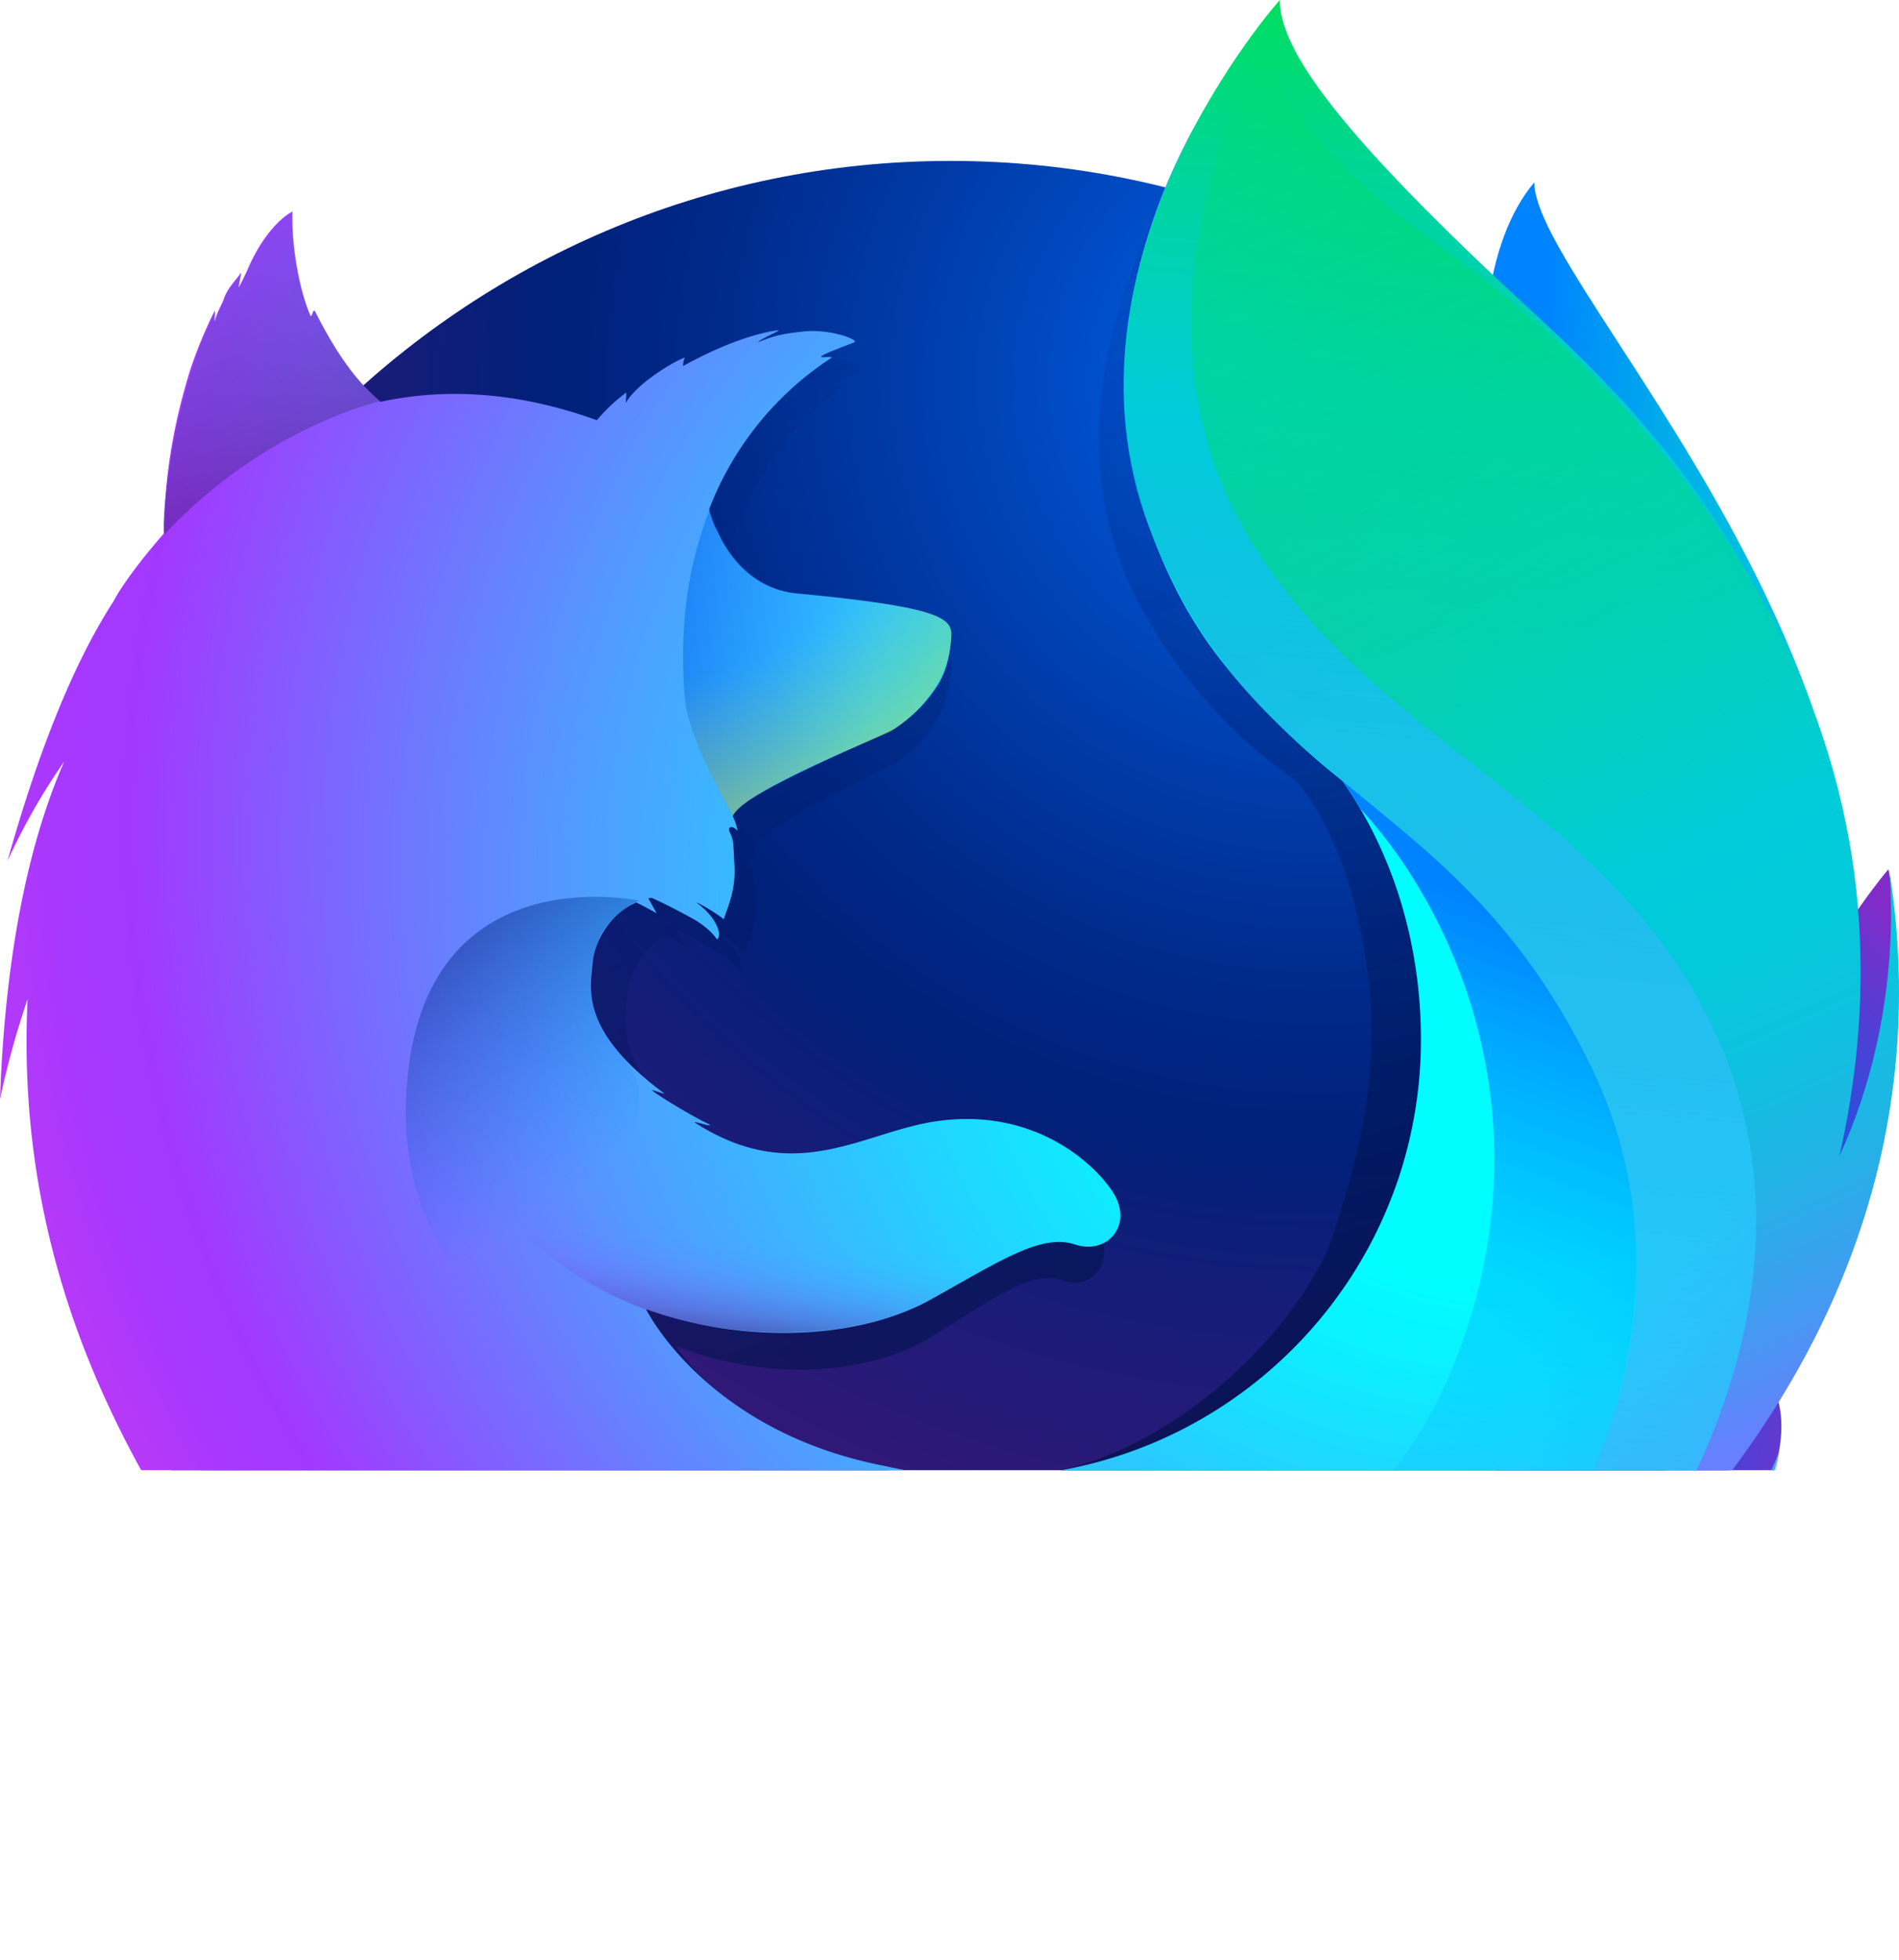 <svg xmlns="http://www.w3.org/2000/svg" xmlns:xlink="http://www.w3.org/1999/xlink" viewBox="0 0 1046.38 1080"><defs><style>.a{fill:none;}.b{clip-path:url(#a);}.c{fill:url(#b);}.d{fill:url(#c);}.e{fill:url(#d);}.f{fill:url(#e);}.g{fill:url(#f);}.h{fill:url(#g);}.i{fill:url(#h);}.j{fill:url(#i);}.k{fill:url(#j);}.l{fill:url(#k);}.m,.p{opacity:0.5;isolation:isolate;}.m{fill:url(#l);}.n{fill:url(#m);}.o{fill:url(#n);}.p{fill:url(#o);}.q{fill:url(#p);}.r{fill:url(#q);}</style><clipPath id="a" transform="translate(-16.81 0)"><rect class="a" width="1080" height="810"/></clipPath><linearGradient id="b" x1="-14616.09" y1="9034.9" x2="-14327.13" y2="9034.9" gradientTransform="matrix(0.76, 0.03, 0.05, -1.12, 11513.83, 10994.59)" gradientUnits="userSpaceOnUse"><stop offset="0" stop-color="#0083ff"/><stop offset="0.1" stop-color="#0092f8"/><stop offset="0.31" stop-color="#00abeb"/><stop offset="0.52" stop-color="#00bee1"/><stop offset="0.75" stop-color="#00c8dc"/><stop offset="1" stop-color="#00ccda"/></linearGradient><radialGradient id="c" cx="-7575.56" cy="8666.5" r="434.21" gradientTransform="matrix(2.45, 0, 0, -2.45, 19303.48, 21442.91)" gradientUnits="userSpaceOnUse"><stop offset="0.03" stop-color="#005fe7"/><stop offset="0.18" stop-color="#0042b4"/><stop offset="0.32" stop-color="#002989"/><stop offset="0.4" stop-color="#002079"/><stop offset="0.47" stop-color="#131d78"/><stop offset="0.66" stop-color="#3b1676"/><stop offset="0.75" stop-color="#4a1475"/></radialGradient><linearGradient id="d" x1="609.2" y1="11.66" x2="399.09" y2="698.99" gradientTransform="matrix(1, 0, 0, -1, 1, 812)" gradientUnits="userSpaceOnUse"><stop offset="0" stop-color="#000f43" stop-opacity="0.4"/><stop offset="0.48" stop-color="#001962" stop-opacity="0.17"/><stop offset="1" stop-color="#002079" stop-opacity="0"/></linearGradient><linearGradient id="e" x1="610.2" y1="11.66" x2="400.09" y2="698.99" gradientTransform="matrix(1, 0, 0, -1, 0, 812)" xlink:href="#d"/><linearGradient id="f" x1="-8214.56" y1="7159.67" x2="-8341.05" y2="7169.43" gradientTransform="matrix(1.22, 0.12, 0.12, -1.22, 10179.69, 10616.28)" gradientUnits="userSpaceOnUse"><stop offset="0" stop-color="#812cc9"/><stop offset="1" stop-color="#005fe7"/></linearGradient><linearGradient id="g" x1="-8306.5" y1="7345.78" x2="-8188.02" y2="7468.84" gradientTransform="matrix(1.22, 0.12, 0.12, -1.22, 10179.69, 10616.28)" gradientUnits="userSpaceOnUse"><stop offset="0.05" stop-color="#005fe7"/><stop offset="0.18" stop-color="#065de6"/><stop offset="0.35" stop-color="#1856e1"/><stop offset="0.56" stop-color="#354adb"/><stop offset="0.78" stop-color="#5d3ad1"/><stop offset="0.95" stop-color="#812cc9"/></linearGradient><linearGradient id="h" x1="-8527.22" y1="7047.2" x2="-8273.8" y2="7046.61" gradientTransform="matrix(1.22, 0.12, 0.12, -1.22, 10179.69, 10616.28)" gradientUnits="userSpaceOnUse"><stop offset="0" stop-color="#002079"/><stop offset="0.99" stop-color="#a238ff"/></linearGradient><radialGradient id="i" cx="631.88" cy="398.67" fx="709.223" fy="327.801" r="435.7" gradientTransform="matrix(2, 0, 0, -2, -540, 1219)" gradientUnits="userSpaceOnUse"><stop offset="0.2" stop-color="#00fdff"/><stop offset="0.26" stop-color="#0af1ff"/><stop offset="0.37" stop-color="#23d2ff"/><stop offset="0.52" stop-color="#4da0ff"/><stop offset="0.69" stop-color="#855bff"/><stop offset="0.77" stop-color="#a238ff"/><stop offset="0.81" stop-color="#a738fd"/><stop offset="0.85" stop-color="#b539f9"/><stop offset="0.91" stop-color="#cd39f1"/><stop offset="0.96" stop-color="#ee3ae6"/><stop offset="0.98" stop-color="#ff3be0"/></radialGradient><linearGradient id="j" x1="-7380.28" y1="8997.52" x2="-7459.41" y2="8108.14" gradientTransform="matrix(1.23, 0, 0, -1.23, 9921.74, 10923.95)" gradientUnits="userSpaceOnUse"><stop offset="0" stop-color="#00ec00"/><stop offset="0.1" stop-color="#00e244"/><stop offset="0.22" stop-color="#00d694"/><stop offset="0.31" stop-color="#00cfc7"/><stop offset="0.35" stop-color="#00ccda"/><stop offset="0.42" stop-color="#0bc2dd" stop-opacity="0.92"/><stop offset="0.57" stop-color="#29a7e4" stop-opacity="0.72"/><stop offset="0.77" stop-color="#597df0" stop-opacity="0.4"/><stop offset="1" stop-color="#9448ff" stop-opacity="0"/></linearGradient><linearGradient id="k" x1="-8827.03" y1="7524.51" x2="-8677.25" y2="7524.51" gradientTransform="matrix(1.22, 0.12, 0.12, -1.22, 10179.69, 10616.28)" gradientUnits="userSpaceOnUse"><stop offset="0" stop-color="#005fe7"/><stop offset="0.46" stop-color="#0071f3" stop-opacity="0.51"/><stop offset="0.83" stop-color="#007efc" stop-opacity="0.14"/><stop offset="1" stop-color="#0083ff" stop-opacity="0"/></linearGradient><radialGradient id="l" cx="-8739.37" cy="7545.79" r="91.08" gradientTransform="matrix(2.44, 0.25, 0.25, -2.44, 19819.38, 20827.56)" gradientUnits="userSpaceOnUse"><stop offset="0.63" stop-color="#ffe302" stop-opacity="0"/><stop offset="0.67" stop-color="#ffe302" stop-opacity="0.05"/><stop offset="0.75" stop-color="#ffe302" stop-opacity="0.19"/><stop offset="0.86" stop-color="#ffe302" stop-opacity="0.4"/><stop offset="0.99" stop-color="#ffe302" stop-opacity="0.7"/></radialGradient><linearGradient id="m" x1="284.36" y1="1816.98" x2="155.04" y2="2093.39" gradientTransform="matrix(1, 0.1, 0.1, -1, -268.29, 2121.11)" gradientUnits="userSpaceOnUse"><stop offset="0.19" stop-color="#4a1475" stop-opacity="0.5"/><stop offset="0.62" stop-color="#2277ac" stop-opacity="0.23"/><stop offset="0.94" stop-color="#00ccda" stop-opacity="0"/></linearGradient><linearGradient id="n" x1="43.08" y1="50.5" x2="146.37" y2="-66.81" gradientTransform="matrix(1, 0.1, 0.1, -1, 210.84, 560.7)" gradientUnits="userSpaceOnUse"><stop offset="0.01" stop-color="#002079" stop-opacity="0.5"/><stop offset="1" stop-color="#0083ff" stop-opacity="0"/></linearGradient><linearGradient id="o" x1="238.47" y1="-150.69" x2="238.52" y2="-92.06" gradientTransform="matrix(1, 0.1, 0.1, -1, 210.84, 560.7)" gradientUnits="userSpaceOnUse"><stop offset="0.01" stop-color="#4a1475" stop-opacity="0.9"/><stop offset="0.18" stop-color="#6720a2" stop-opacity="0.6"/><stop offset="0.38" stop-color="#812acb" stop-opacity="0.34"/><stop offset="0.57" stop-color="#9332e8" stop-opacity="0.15"/><stop offset="0.76" stop-color="#9e36f9" stop-opacity="0.04"/><stop offset="0.93" stop-color="#a238ff" stop-opacity="0"/></linearGradient><linearGradient id="p" x1="697.88" y1="772.36" x2="1033.36" y2="22.18" gradientTransform="matrix(1, 0, 0, -1, 0, 812)" gradientUnits="userSpaceOnUse"><stop offset="0" stop-color="#00ec00" stop-opacity="0"/><stop offset="0.28" stop-color="#00dc6d" stop-opacity="0.5"/><stop offset="0.5" stop-color="#00d1bb" stop-opacity="0.86"/><stop offset="0.6" stop-color="#00ccda"/><stop offset="0.68" stop-color="#04c9db"/><stop offset="0.75" stop-color="#0fc1df"/><stop offset="0.83" stop-color="#23b2e6"/><stop offset="0.9" stop-color="#3e9ef0"/><stop offset="0.97" stop-color="#6184fc"/><stop offset="0.98" stop-color="#6680fe"/></linearGradient><linearGradient id="q" x1="764.12" y1="340.92" x2="605.21" y2="-85.76" gradientTransform="matrix(1, 0, 0, -1, 0, 812)" gradientUnits="userSpaceOnUse"><stop offset="0" stop-color="#0083ff"/><stop offset="0.04" stop-color="#0083ff" stop-opacity="0.92"/><stop offset="0.14" stop-color="#0083ff" stop-opacity="0.71"/><stop offset="0.26" stop-color="#0083ff" stop-opacity="0.52"/><stop offset="0.37" stop-color="#0083ff" stop-opacity="0.36"/><stop offset="0.49" stop-color="#0083ff" stop-opacity="0.23"/><stop offset="0.61" stop-color="#0083ff" stop-opacity="0.13"/><stop offset="0.73" stop-color="#0083ff" stop-opacity="0.06"/><stop offset="0.86" stop-color="#0083ff" stop-opacity="0.01"/><stop offset="1" stop-color="#0083ff" stop-opacity="0"/></linearGradient></defs><g class="b"><path class="c" d="M862.24,100.49C836,131.09,823.72,200,850.37,269.8s67.5,54.65,93,125.86c33.61,93.95,18,220.15,18,220.15s40.41,117,68.56-7.28C1092.18,375.08,862.24,158,862.24,100.49Z" transform="translate(-16.81 0)"/><path class="d" d="M540.26,1067.74c269.16,0,487.21-219.23,487.21-489.54S809.42,88.65,540.52,88.65,53.58,307.88,53.58,578.19C53.06,848.77,271.36,1067.74,540.26,1067.74Z" transform="translate(-16.81 0)"/><path class="e" d="M906.58,882a271.25,271.25,0,0,1-33.06,20,773.09,773.09,0,0,0,42-69.11c10.39-11.49,19.9-22.66,27.65-34.74,3.77-5.93,8-13.26,12.53-21.75,27.35-49.28,57.51-129,58.36-210.95v-.2c0-2,0-4,0-6a282.75,282.75,0,0,0-6.27-61.19c.22,1.57.41,3.14.61,4.71-.24-1.21-.45-2.43-.71-3.64.41,2.24.73,4.39,1.08,6.57,5.59,47.43,1.6,93.7-18.31,127.81-.32.5-.64,1-1,1.45,10.33-51.84,13.79-109.08,2.29-166.39,0,0-4.59-27.86-38.82-112.43-19.71-48.68-54.7-88.59-85.61-117.67-27.1-33.53-51.71-56-65.28-70.31-28.35-29.85-40.23-52.22-45.1-66.81-4.23-2.12-58.32-54.67-62.62-56.67-23.61,36.61-97.86,151.11-62.54,258.09,16,48.48,56.48,98.8,98.85,127,1.86,2.13,25.21,27.49,36.31,84.69,11.48,59.1,5.45,105.21-18.15,173.4-27.76,59.82-98.86,119-165.43,125C441.13,825.78,389,741.38,389,741.38c50.86,20.34,107.09,16.08,141.28-5,34.47-21.32,55.31-37.12,72.23-30.89,16.69,6.2,30-11.81,18.05-30.48a86.17,86.17,0,0,0-87.15-37.94c-34.5,5.61-66.1,32.93-111.3,6.47a95.29,95.29,0,0,1-8.49-5.56c-3-2,9.69,3,6.74.76-8.8-4.78-24.37-15.2-28.41-18.9-.67-.62,6.83,2.39,6.15,1.77-42.26-34.8-37-58.31-35.66-73.06,1.07-11.8,8.74-26.92,21.68-33,6.25,3.41,10.14,6,10.14,6s-2.66-5.44-4.1-8.31c.5-.22,1-.16,1.49-.38,5.12,2.47,16.44,8.89,22.4,12.81C421.83,531.1,424.3,536,424.3,536s2.05-1.13.53-5.9c-.54-2-2.9-8.18-10.59-14.46l.48,0a89.14,89.14,0,0,1,13,9.05c2.16-7.89,6.06-16.11,5.2-30.84-.52-10.35-.28-13-2.1-17-1.63-3.43.91-4.77,3.75-1.2a36.33,36.33,0,0,0-2.42-8.12l0-.27c3.54-12.33,74.91-44.41,80.1-48.16a73.92,73.92,0,0,0,21-22.83c4-6.32,7-15.2,7.68-28.66.39-9.71-4.12-16.17-76.28-23.73C445,342,433.38,327.65,426.8,314.45c-1.2-2.84-2.42-5.41-3.65-8a63.62,63.62,0,0,1-2.81-9.25c11.8-33.89,31.62-62.54,60.77-84.18,1.59-1.45-6.34.37-4.76-1.08,1.85-1.69,13.95-6.56,16.23-7.66,2.79-1.31-11.94-7.57-24.95-6-13.24,1.5-16.06,3.08-23.13,6.07,2.94-2.92,12.27-6.75,10.08-6.72-14.28,2.19-32,10.49-47.2,19.89a11.81,11.81,0,0,1,.91-4.77c-7.07,3-24.43,15.13-29.48,25.4a51.08,51.08,0,0,0,.29-5.93,92.42,92.42,0,0,0-14.48,15.17l-.27.24c-41-16.52-77.08-17.59-107.62-10.18-6.67-6.71-9.94-1.81-25.14-35.2-1-2,.8,2,0,0-2.5-6.48,1.53,8.64,0,0-25.55,20.16-59.18,43-75.32,59.15-.2.64,18.83-5.38,0,0-6.59,1.88-6.14,5.79-7.15,41.16-.24,2.68,0,5.68-.24,8.09C136,327,127.2,341,123.88,348.16c-16.67,28.74-35,73.53-52.84,144.39a366.9,366.9,0,0,1,28.3-55.33c-14.81,37.61-29.12,96.67-32,187.62a529.59,529.59,0,0,1,13.76-55.6,519,519,0,0,0,38.13,220.68c10.24,25.05,27.17,63.06,56,104.71,90.59,95.31,218.36,154.64,359.84,154.64C682.8,1049.28,815.44,984.66,906.58,882Z" transform="translate(-16.81 0)"/><path class="f" d="M906.58,882a271.25,271.25,0,0,1-33.06,20,773.09,773.09,0,0,0,42-69.11c10.39-11.49,19.9-22.66,27.65-34.74,3.77-5.93,8-13.26,12.53-21.75,27.35-49.28,57.51-129,58.36-210.95v-.2c0-2,0-4,0-6a282.75,282.75,0,0,0-6.27-61.19c.22,1.57.41,3.14.61,4.71-.24-1.21-.45-2.43-.71-3.64.41,2.24.73,4.39,1.08,6.57,5.59,47.43,1.6,93.7-18.31,127.81-.32.5-.64,1-1,1.45,10.33-51.84,13.79-109.08,2.29-166.39,0,0-4.59-27.86-38.82-112.43-19.71-48.68-54.7-88.59-85.61-117.67-27.1-33.53-51.71-56-65.28-70.31-28.35-29.85-40.23-52.22-45.1-66.81-4.23-2.12-58.32-54.67-62.62-56.67-23.61,36.61-97.86,151.11-62.54,258.09,16,48.48,56.48,98.8,98.85,127,1.86,2.13,25.21,27.49,36.31,84.69,11.48,59.1,5.45,105.21-18.15,173.4-27.76,59.82-98.86,119-165.43,125C441.13,825.78,389,741.38,389,741.38c50.86,20.34,107.09,16.08,141.28-5,34.47-21.32,55.31-37.12,72.23-30.89,16.69,6.2,30-11.81,18.05-30.48a86.17,86.17,0,0,0-87.15-37.94c-34.5,5.61-66.1,32.93-111.3,6.47a95.29,95.29,0,0,1-8.49-5.56c-3-2,9.69,3,6.74.76-8.8-4.78-24.37-15.2-28.41-18.9-.67-.62,6.83,2.39,6.15,1.77-42.26-34.8-37-58.31-35.66-73.06,1.07-11.8,8.74-26.92,21.68-33,6.25,3.41,10.14,6,10.14,6s-2.66-5.44-4.1-8.31c.5-.22,1-.16,1.49-.38,5.12,2.47,16.44,8.89,22.4,12.81C421.83,531.1,424.3,536,424.3,536s2.05-1.13.53-5.9c-.54-2-2.9-8.18-10.59-14.46l.48,0a89.14,89.14,0,0,1,13,9.05c2.16-7.89,6.06-16.11,5.2-30.84-.52-10.35-.28-13-2.1-17-1.63-3.43.91-4.77,3.75-1.2a36.33,36.33,0,0,0-2.42-8.12l0-.27c3.54-12.33,74.91-44.41,80.1-48.16a73.92,73.92,0,0,0,21-22.83c4-6.32,7-15.2,7.68-28.66.39-9.71-4.12-16.17-76.28-23.73C445,342,433.38,327.65,426.8,314.45c-1.2-2.84-2.42-5.41-3.65-8a63.62,63.62,0,0,1-2.81-9.25c11.8-33.89,31.62-62.54,60.77-84.18,1.59-1.45-6.34.37-4.76-1.08,1.85-1.69,13.95-6.56,16.23-7.66,2.79-1.31-11.94-7.57-24.95-6-13.24,1.5-16.06,3.08-23.13,6.07,2.94-2.92,12.27-6.75,10.08-6.72-14.28,2.19-32,10.49-47.2,19.89a11.81,11.81,0,0,1,.91-4.77c-7.07,3-24.43,15.13-29.48,25.4a51.08,51.08,0,0,0,.29-5.93,92.42,92.42,0,0,0-14.48,15.17l-.27.24c-41-16.52-77.08-17.59-107.62-10.18-6.67-6.71-9.94-1.81-25.14-35.2-1-2,.8,2,0,0-2.5-6.48,1.53,8.64,0,0-25.55,20.16-59.18,43-75.32,59.15-.2.64,18.83-5.38,0,0-6.59,1.88-6.14,5.79-7.15,41.16-.24,2.68,0,5.68-.24,8.09C136,327,127.2,341,123.88,348.16c-16.67,28.74-35,73.53-52.84,144.39a366.9,366.9,0,0,1,28.3-55.33c-14.81,37.61-29.12,96.67-32,187.62a529.59,529.59,0,0,1,13.76-55.6,519,519,0,0,0,38.13,220.68c10.24,25.05,27.17,63.06,56,104.71,90.59,95.31,218.36,154.64,359.84,154.64C682.8,1049.28,815.44,984.66,906.58,882Z" transform="translate(-16.81 0)"/><path class="g" d="M797.29,951.26c178.76-20.7,257.89-204.91,156.27-208.53C861.77,739.79,712.61,961,797.29,951.26Z" transform="translate(-16.81 0)"/><path class="h" d="M966.43,705.1c123-71.58,90.92-226.19,90.92-226.19s-47.47,55.14-79.71,143C945.78,709,892.49,748.33,966.43,705.1Z" transform="translate(-16.81 0)"/><path class="i" d="M576,1042.75c171.47,54.72,318.84-80.36,228-125.47C721.4,876.6,494.61,1016.88,576,1042.75Z" transform="translate(-16.81 0)"/><path class="j" d="M717.69,23.51l.59-.63A2,2,0,0,0,717.69,23.51ZM979.21,770.74c4.17-5.88,9.81-24.73,14.8-33.15,30.26-48.87,30.48-87.83,30.48-88.73,18.28-91.33,16.62-128.63,5.38-197.6-9.06-55.54-48.65-135.11-82.95-173.42-35.34-39.47-10.44-26.61-44.66-55.45-30-33.24-59.07-66.17-74.91-79.41C712.9,47.3,715.49,27,717.69,23.51l-1.61,1.8c-1.36-5.4-2.32-9.94-2.32-9.94S651.2,77.93,638,182.2c-8.6,68.07,16.89,139,53.78,184.39a418.7,418.7,0,0,0,64.76,63.65v0c27.88,40,43.22,89.43,43.22,142.58,0,133.07-107.93,241-241.08,241a241.62,241.62,0,0,1-53.93-6.06c-62.82-12-99.1-43.66-117.19-65.17-10.37-12.33-14.78-21.32-14.78-21.32,56.29,20.16,118.52,15.95,156.37-5,38.14-21.14,61.22-36.82,79.94-30.64,18.46,6.16,33.16-11.7,20-30.22-12.92-18.49-46.54-45-96.45-37.63-38.19,5.56-73.16,32.66-123.19,6.42a108.76,108.76,0,0,1-9.39-5.51c-3.3-1.95,10.72,3,7.45.75-9.74-4.74-27-15.07-31.44-18.74-.74-.62,7.55,2.37,6.81,1.75C336.11,567.9,342,544.59,343.42,530c1.18-11.7,9.67-26.69,24-32.77,6.91,3.38,11.22,6,11.22,6s-2.95-5.4-4.54-8.24c.56-.22,1.09-.16,1.64-.38,5.67,2.45,18.2,8.82,24.79,12.7,8.59,5.43,11.33,10.27,11.33,10.27s2.27-1.11.59-5.85c-.61-1.94-3.21-8.11-11.72-14.34l.53.06a98.77,98.77,0,0,1,14.41,9c2.4-7.82,6.72-16,5.77-30.58-.58-10.26-.31-12.92-2.33-16.89-1.81-3.4,1-4.73,4.15-1.19a32.78,32.78,0,0,0-2.68-8.06l0-.26c3.91-12.23,82.9-44,88.65-47.76A77.35,77.35,0,0,0,532.49,379c4.39-6.27,7.7-15.07,8.5-28.42.27-6-1.58-10.77-22.5-15.32-12.55-2.74-32-5.4-61.94-8.21-21.84-1.92-34.65-16.1-41.94-29.19-1.32-2.82-2.68-5.38-4-7.93a58.24,58.24,0,0,1-3.11-9.17,173.92,173.92,0,0,1,67.26-83.49c1.75-1.43-7,.37-5.27-1.06,2.05-1.68,15.43-6.51,18-7.6,3.09-1.3-13.22-7.51-27.61-6-14.66,1.48-17.78,3.05-25.6,6,3.25-2.89,13.57-6.69,11.15-6.66-15.8,2.17-35.45,10.4-52.24,19.72a10.6,10.6,0,0,1,1-4.73c-7.82,3-27,15-32.63,25.19a44.49,44.49,0,0,0,.33-5.88,97.52,97.52,0,0,0-16,15l-.29.24c-45.39-16.39-85.32-17.45-119.11-10.1-7.4-6.65-19.28-16.71-36.11-49.83-1.14-2-1.75,4.12-2.63,2.15-6.54-15.16-10.48-40-9.84-57.12,0,0-13.52,6.16-24.7,31.89-2.08,4.63-3.42,7.18-4.75,9.73-.61.75,1.39-8.45,1.07-7.95-1.94,3.29-7,7.9-9.19,13.85-1.51,4.41-3.64,6.89-5,12.39l-.32.5c-.11-1.62.4-6.67,0-5.63a258.06,258.06,0,0,0-13.51,32.75c-6,19.81-13,46.77-14.15,81.84-.27,2.66,0,5.64-.27,8-14.27,16.29-24,30.09-27.67,37.24-18.46,28.5-38.78,72.92-58.49,143.19A351,351,0,0,1,52.2,419.56C35.82,456.86,20,515.43,16.81,605.63A480.8,480.8,0,0,1,32,550.49c-2.83,60.15,4.17,134.72,42.2,218.85,22.57,49.48,74.55,150,201.53,228.4h0S319,1029.91,393.22,1054c5.49,2,11,4,16.72,5.85-1.78-.72-3.5-1.47-5.18-2.25A532.25,532.25,0,0,0,557.11,1080c192.27.16,249-77,249-77l-.56.41q4.07-3.83,7.84-8c-30.34,28.65-99.57,30.55-125.45,28.48,44.15-13,73.2-23.93,129.7-45.57q9.92-3.67,20.28-8.39c.75-.33,1.5-.69,2.26-1,1.37-.64,2.72-1.24,4.11-1.91a383.22,383.22,0,0,0,77.11-48.28c56.75-45.33,69.1-89.51,75.55-118.65-.9,2.8-3.71,9.31-5.68,13.52-14.61,31.26-47,50.44-82.21,66.9a758.39,758.39,0,0,0,46.52-68.53c11.49-11.39,15.08-29.22,23.66-41.2Z" transform="translate(-16.81 0)"/><path class="k" d="M910.14,879.13c23.14-25.51,43.91-54.69,59.65-87.77,40.5-85.15,103.12-226.74,53.8-374.61-39-116.87-92.49-180.77-160.44-243.2C752.8,72.17,722,26.91,722,0c0,0-127.42,142-72.16,290.17s168.43,142.71,243.31,297.3c88.1,181.92-71.29,380.43-203.1,436,8.07-1.79,293-66.28,308-229.26C997.68,797.2,991.26,842.28,910.14,879.13Z" transform="translate(-16.81 0)"/><path class="l" d="M541,350.53c.43-9.62-4.56-16.09-84.16-23.56-32.75-3-45.3-33.29-49.12-46-11.64,30.26-16.45,62-13.87,100.4,1.77,25.16,18.67,52.16,26.75,68,0,0,1.8-2.33,2.62-3.19,15.22-15.84,79-40,84.95-43.4C514.77,398.59,539.89,380.23,541,350.53Z" transform="translate(-16.81 0)"/><path class="m" d="M541,350.53c.43-9.62-4.56-16.09-84.16-23.56-32.75-3-45.3-33.29-49.12-46-11.64,30.26-16.45,62-13.87,100.4,1.77,25.16,18.67,52.16,26.75,68,0,0,1.8-2.33,2.62-3.19,15.22-15.84,79-40,84.95-43.4C514.77,398.59,539.89,380.23,541,350.53Z" transform="translate(-16.81 0)"/><path class="n" d="M190.57,171.74c-1.14-2-1.75,4.12-2.63,2.15-6.54-15.16-10.51-39.73-9.57-57.1,0,0-13.52,6.16-24.71,31.9-2.08,4.62-3.41,7.17-4.74,9.73-.62.74,1.38-8.45,1.06-7.95-1.94,3.29-7,7.89-9.16,13.58-1.81,4.65-3.67,7.15-5.06,12.92-.43,1.57.43-6.94.06-5.91-26,50.3-31,126.35-28.25,123.13C163,235,226.46,221,226.46,221c-6.75-5-21.43-19.34-35.89-49.26Z" transform="translate(-16.81 0)"/><path class="o" d="M400.79,790.35c-76.53-32.67-163.53-78.75-160.25-183.44C245,469,369.11,496.29,369.11,496.29c-4.68,1.14-17.2,10.06-21.64,19.56-4.69,11.88-13.25,38.72,12.68,66.84,40.7,44.11-83.64,104.66,108.28,219,4.84,2.63-45-1.57-67.65-11.37Z" transform="translate(-16.81 0)"/><path class="p" d="M373.6,721.65c54.27,18.88,117.48,15.57,155.33-5.34,25.34-14.1,57.84-36.69,77.84-31.11-17.32-6.85-30.43-10.05-46.21-10.83-2.68,0-5.9-.06-8.83-.35a149,149,0,0,0-17.29,1c-9.77.89-20.6,7.06-30.44,6.07-.54-.06,9.54-4.14,8.72-4-5.21,1.09-10.88,1.32-16.87,2.07-3.8.42-7.07.9-10.85,1.05C372,689.79,276.44,619,276.44,619c-8.13,27.38,36.41,81.54,97.16,102.7Z" transform="translate(-16.81 0)"/><path class="q" d="M909.94,879.86c114.32-112.25,172.16-248.7,147.71-401.73,0,0,9.77,78.47-27.27,158.74,17.79-78.36,19.87-175.74-27.41-276.58-63.1-134.59-166.88-205.41-206.5-235-60-44.77-84.92-90.35-85.37-99.76-17.93,36.75-72.18,162.66-5.83,271.1,62.17,101.6,160.1,131.75,228.66,224.94C1060.23,693.29,909.94,879.86,909.94,879.86Z" transform="translate(-16.81 0)"/><path class="r" d="M893.56,587.8c-39.95-82.54-89.82-118.54-137-157.56,5.49,7.69,6.84,10.4,9.88,15.37C808,489.86,869.19,597.79,824.74,733.29c-83.67,255-418.33,134.94-453.42,101.21C385.52,982.11,632.58,1052.74,793.45,957,885,870.37,959,723.06,893.56,587.8Z" transform="translate(-16.81 0)"/></g></svg>